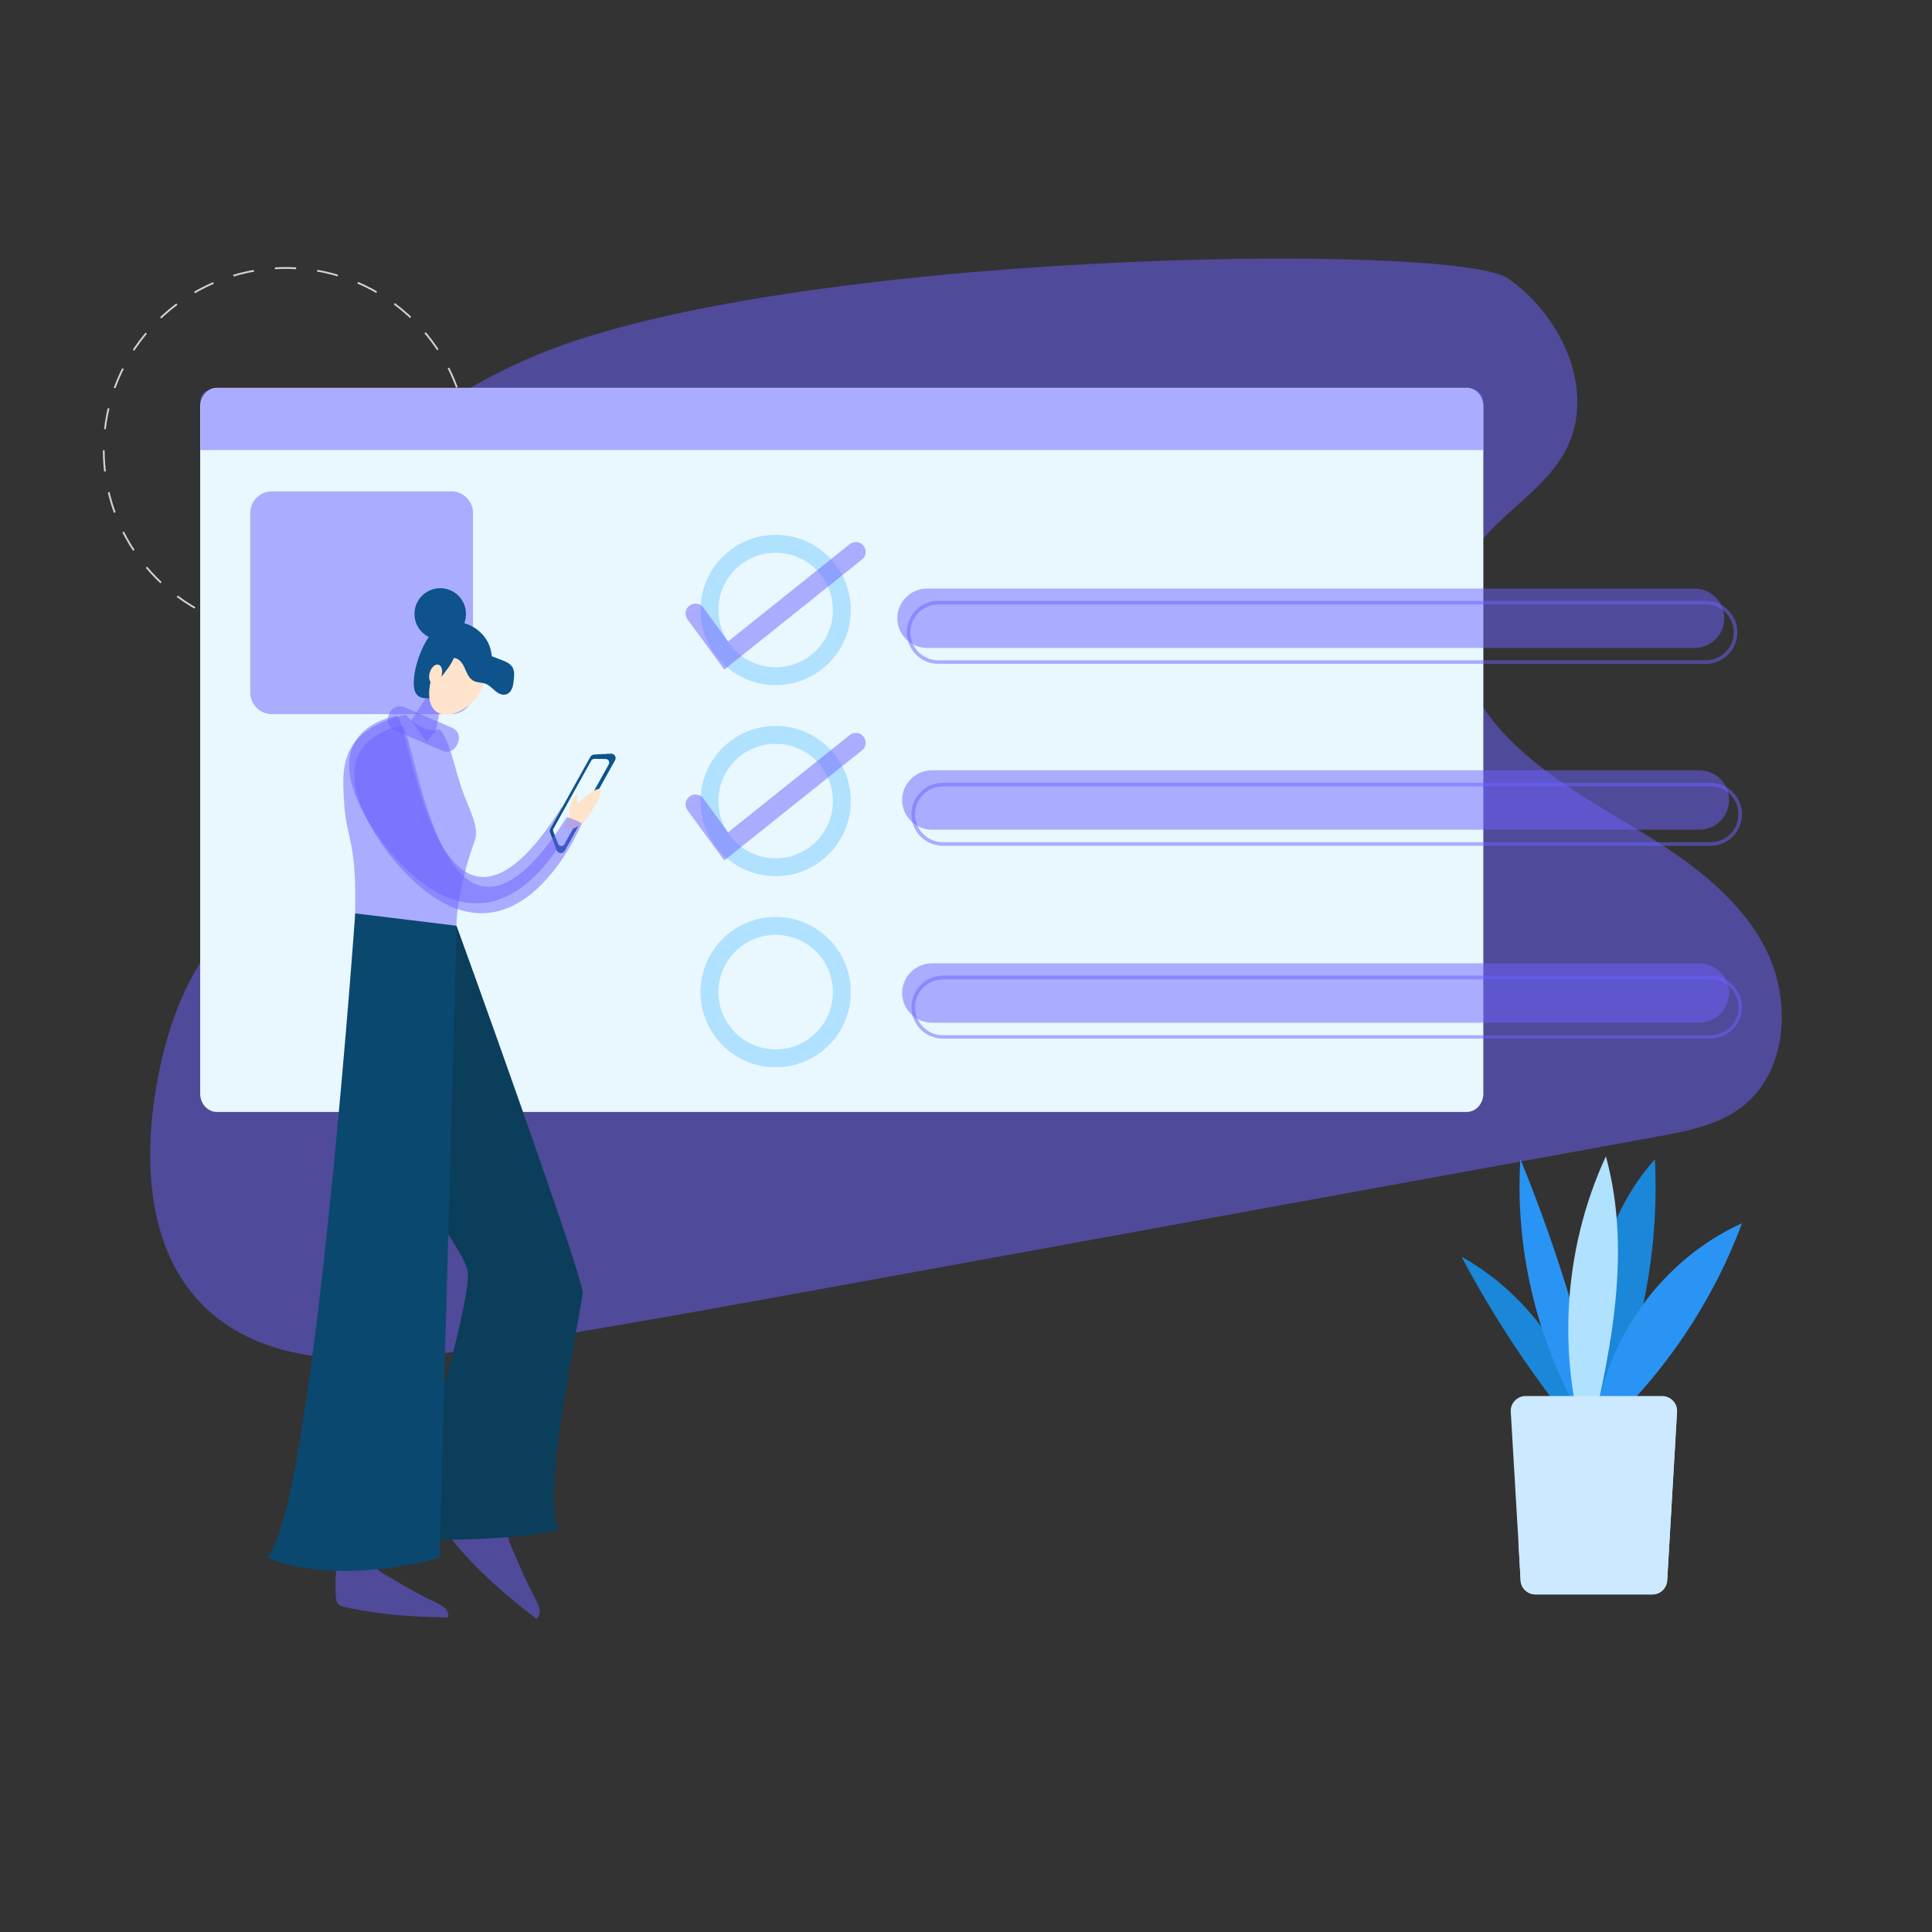 <svg xmlns="http://www.w3.org/2000/svg" xmlns:xlink="http://www.w3.org/1999/xlink" version="1.1" id="Layer_1" x="0px" y="0px" viewBox="0 0 1080 1080" style="enable-background:new 0 0 1080 1080;" xml:space="preserve">
<rect x="0" y="0" width="1080" height="1080" fill="#333333" stroke="none"/>
<style type="text/css">
	.st0{fill:none;stroke:#D3D3D3;stroke-miterlimit:10;stroke-dasharray:11.841,11.841;}
	.st1{fill:#6C63FF;opacity: 0.5}
	.st2{fill:#E9F7FF;}
	.st3{fill:#6C63FF;opacity: 0.5;}
	.st4{fill:#6C63FF;opacity: 0.5;}
	.st5{fill:#6C63FF;opacity: 0.5;}
	.st6{fill:#0A3E5B;}
	.st7{fill:#6C63FF;}
	.st8{fill:#0E538C;}
	.st9{fill:#E9F9FF;}
	.st10{fill:#6C63FF;opacity: 0.5;}
	.st11{fill:#FFE3CA;}
	.st12{fill:#0B4870;}
	.st13{fill:none;stroke:#B0E1FF;stroke-width:10;stroke-miterlimit:10;}
	.st14{fill:#1A87D8;}
	.st15{fill:#2A94F4;}
	.st16{fill:#B0E1FF;}
	.st17{fill:#CCE9FF;}
</style>
<g>
	<circle class="st0" cx="159.8" cy="251.6" r="101.8"/>
</g>
<g>
	<path class="st1" d="M296.4,200c-26,11.4-51.8,25.2-69.9,46.9s-27.3,53-16.4,79.2c14.6,34.9,60.7,55.3,60.9,93.1   c0.2,27.1-24.9,47.8-50.1,57.7c-25.3,9.9-53.2,13.4-76.2,27.8c-34.7,21.7-50.9,63.8-57.6,104.2c-6.9,41.9-4.1,89.6,25.6,120   c36.9,37.8,97.8,33.5,150,25.5c69.6-10.8,139-23.4,208.3-36c151.9-27.7,303.9-55.4,455.8-83.1c16.3-3,33.2-6.2,46.5-16.2   c26.3-19.8,28.5-60.6,13.2-89.7c-15.3-29.1-43.5-48.9-71.6-66s-57.7-33.3-78.8-58.6c-21-25.3-31.5-62.7-15.6-91.5   c13.5-24.4,42.4-37.4,55.1-62.3c16.6-32.7-2.5-74.5-32.7-95.4C812.7,134.8,433.6,140.1,296.4,200z"/>
</g>
<g>
	<path class="st2" d="M829.2,227v384.4c0,5.6-4.2,10.2-9.3,10.2H121.2c-5.1,0-9.3-4.6-9.3-10.2V227c0-5.6,4.2-10.2,9.3-10.2H820   C825.1,216.8,829.2,221.4,829.2,227z"/>
	<path class="st3" d="M252.4,399.2H151.9c-6.6,0-12-5.4-12-12V286.7c0-6.6,5.4-12,12-12h100.5c6.6,0,12,5.4,12,12v100.5   C264.4,393.8,259,399.2,252.4,399.2z"/>
	<path class="st4" d="M829.2,223.6v28H112v-28c0-3.7,4.2-6.7,9.3-6.7H820C825.1,216.8,829.2,219.9,829.2,223.6z"/>
	<!-- <path class="st3" d="M352.1,443.7H146.4c-3.6,0-6.5-2.9-6.5-6.5v0c0-3.6,2.9-6.5,6.5-6.5h205.7c3.6,0,6.5,2.9,6.5,6.5v0   C358.6,440.8,355.7,443.7,352.1,443.7z"/>
	<path class="st3" d="M352.1,471.9H146.4c-3.6,0-6.5-2.9-6.5-6.5l0,0c0-3.6,2.9-6.5,6.5-6.5h205.7c3.6,0,6.5,2.9,6.5,6.5l0,0   C358.6,469,355.7,471.9,352.1,471.9z"/>
	<path class="st3" d="M352.1,499.1H146.4c-3.6,0-6.5-2.9-6.5-6.5l0,0c0-3.6,2.9-6.5,6.5-6.5h205.7c3.6,0,6.5,2.9,6.5,6.5l0,0   C358.6,496.1,355.7,499.1,352.1,499.1z"/> -->
</g>
<!-- <path class="st5" d="M962.4,928.4H55.9c-6.3,0-11.4-5.1-11.4-11.4v-56.8c0-6.3,5.1-11.4,11.4-11.4h906.5c6.3,0,11.4,5.1,11.4,11.4  V917C973.8,923.3,968.7,928.4,962.4,928.4z"/> -->
<path class="st4" d="M301.7,899.9c0.2,1.8-0.3,3.9-1.9,5c-16.6-12.7-33.2-27-46.3-43.2c-0.8-1-1.6-2.1-1.5-3.4  c0.1-1,0.6-1.8,1.2-2.6c3.7-4.9,7.4-9.8,11.1-14.7c1.5,1.1,3,2.1,4.5,3.2c5,3.5,10.1,7.1,15.4,10.1c-0.2,0.5-0.2,0.9-0.3,1.4  c-0.8,4,2.7,10.6,4.2,14.1c3.5,8.4,7.3,16.7,11.6,24.8C300.5,896.3,301.4,898,301.7,899.9z"/>
<path class="st6" d="M255.2,517.5c27.5,75.7,70.5,197.7,70.5,204.9c0,7.2-24.5,118.1-13.1,132.5c-27.6,8-98.6,5.6-98.6,5.6  c14.4-7.2,49.5-131.7,47.5-149.2c-2-17.6-53.5-62.2-32.6-120.5C249.9,532.5,255.2,517.5,255.2,517.5z"/>
<path class="st4" d="M248.9,899.1c1.3,1.3,2.1,3.4,1.5,5.1c-12.4-0.2-24.9-0.8-37.2-2.3c-6-0.8-12-1.8-18-3c-5.1-1-7.3-1.2-7.5-7.2  c-0.1-3.6-0.9-15.6,2.1-17.7c1.6-1.1,6.8-0.2,8.8-0.3c3.1-0.2,6.1-0.4,9.2-0.8c0.2,0.5,0.4,0.9,0.6,1.3c1.7,3.7,8.4,6.9,11.8,8.9  c7.8,4.7,15.8,9.1,24.1,13C245.9,897,247.6,897.8,248.9,899.1z"/>
<g>
	<path class="st7" d="M322.4,455.3c3.5-3.5,11.3-15.8,10.7-19.9c-4.3-0.4-17.7,13.7-17.7,16.4l-2.8,5.5l5.1,0.5L322.4,455.3z"/>
	<path class="st4" d="M222,400.2c7.8,6.4,23.1,160.2,92,51c9.5,3.3,8.2,3.9,8.2,3.9s-40.9,99.8-107.5,17.1   C166.8,407.3,222,400.2,222,400.2z"/>
</g>
<g>
	<path class="st8" d="M311.1,475.2l-3.6-9.9c-0.3-0.7-0.2-1.5,0.2-2.1l22.3-40.1c0.4-0.7,1.2-1.2,2-1.3l9.5-0.5c2-0.1,3.3,2,2.3,3.7   l-28.1,50.6C314.6,477.5,311.8,477.2,311.1,475.2z"/>
	<path class="st9" d="M312,471.7l-2.7-6.9c-0.2-0.5-0.2-1.1,0.1-1.6l21.1-38c0.4-0.6,1-1,1.8-1l6.3,0.1c1.5,0,2.4,1.6,1.7,3   l-24.9,44.8C314.6,473.3,312.5,473.2,312,471.7z"/>
</g>
<path class="st4" d="M265,471.2c-3.1,7.7-9.5,30.3-9.9,46.3v0.1l-13.1,2.9c-10,9.8-31.9,32.3-44,1.6c0.2-3.2,0.3-6.1,0.4-8.9v0  c1.4-42.9-4.8-44.4-5.9-62.9c-1.2-19.7-4.3-41.4,34.3-50.8c10.7,11.8,18.5,8.1,18.5,8.1c5.4,3.6,8.3,19.9,12.8,33.3  C262.3,453.1,268.6,462.3,265,471.2z"/>
<polygon class="st10" points="246.1,396.7 243.5,408.6 238.4,414.6 229.9,402.7 239.9,387.2 "/>
<path class="st8" d="M231.3,382.7c-0.5-11.5,8.4-34.8,20.6-35.3c12.2-0.5,22.5,8.3,23,19.8c0.5,11.5-9,21.2-21.2,21.8  C241.5,389.5,231.8,394.2,231.3,382.7z"/>
<path class="st11" d="M268.5,386.7c-3.9,7.3-15.6,16-24,11.5c-6.9-3.7-5-17.4-1.1-24.7c3.9-7.3,12.6-10.3,19.6-6.6  C269.9,370.4,272.4,379.3,268.5,386.7z"/>
<g>
	<path class="st8" d="M253.7,367.8c2.9,0.1,4.9,3,6.1,5.7c1.2,2.7,2.3,5.7,4.9,7.1c2.1,1.1,4.7,0.8,6.9,1.7c2,0.8,3.5,2.5,5.2,3.9   c1.7,1.4,3.9,2.6,6,2c1.6-0.4,2.8-1.8,3.4-3.3c0.7-1.5,0.8-3.2,1-4.8c0.3-2.4,0.5-5.1-0.8-7.2c-1.3-2.1-3.7-3.1-5.9-3.9   c-3.8-1.5-7.6-2.9-11.4-4.4c-2.6-1-5.3-2.1-8.1-2.2c-2.9-0.2-5.8,0.6-8.4,1.7c-2.2,0.9-4.5,2.3-5.5,4.5c-1,2.1-1.4,6.2,0.9,6.6   C250.3,375.5,253.7,367.8,253.7,367.8z"/>
</g>
<g>
	<path class="st8" d="M247.2,368.4c-1,2.1-1.4,7.3,0.9,6.6c1.4-0.4,5.6-7.3,5.6-7.3"/>
</g>
<path class="st8" d="M252.9,369.3c-4.3,7-7.6,12.9-11.6,9.2c-0.1-5.9,2.2-12.5,2.2-12.5l5.1-0.8h3.4L252.9,369.3z"/>
<circle class="st8" cx="246.1" cy="343.2" r="14.4"/>
<ellipse transform="matrix(0.303 -0.953 0.953 0.303 -189.253 494.748)" class="st11" cx="243.5" cy="376.7" rx="5.5" ry="3.4"/>
<path class="st11" d="M325.2,460.8c3.5-3.5,11.3-15.8,10.7-19.9c-4.3-0.4-12.6,8.1-12.6,8.1s-1.6,0.2-0.5-3.2c0.1-2.7-1.9-1.8-4.1,5  c-0.5,1.6-0.4,3.8-0.5,6.4l-2.8,5.5l5.1,0.5L325.2,460.8z"/>
<path class="st4" d="M224.9,405.7c7.8,6.4,23.1,160.2,92,51c9.5,3.3,8.2,3.9,8.2,3.9s-40.9,99.8-107.5,17.1  C169.6,412.8,224.9,405.7,224.9,405.7z"/>
<path class="st4" d="M247.4,419.7l-27-11.6c-3.1-1.3-4.5-4.9-3.2-8l0.7-1.6c1.3-3.1,4.9-4.5,8-3.2l27,11.6c3.1,1.3,4.5,4.9,3.2,8  l-0.7,1.6C254,419.6,250.5,421.1,247.4,419.7z"/>
<path class="st12" d="M255.2,517.5L255.2,517.5l-0.5,20.3l-9,333c0,0-54.9,16.5-96.5,0c24.5-23.1,46.9-326.9,49.2-357.7v0  c0.1-1.6,0.2-2.5,0.2-2.5L255.2,517.5z"/>
<g>
	<path class="st4" d="M947.4,362.2H518.2c-9.1,0-16.6-7.5-16.6-16.6v0c0-9.1,7.5-16.6,16.6-16.6h429.1c9.1,0,16.6,7.5,16.6,16.6v0   C963.9,354.7,956.5,362.2,947.4,362.2z"/>
	<g>
		<path class="st4" d="M953.6,371.1H524.5c-9.7,0-17.6-7.9-17.6-17.6s7.9-17.6,17.6-17.6h429.1c9.7,0,17.6,7.9,17.6,17.6    S963.3,371.1,953.6,371.1z M524.5,337.9c-8.6,0-15.6,7-15.6,15.6s7,15.6,15.6,15.6h429.1c8.6,0,15.6-7,15.6-15.6    s-7-15.6-15.6-15.6H524.5z"/>
	</g>
	<circle class="st13" cx="433.6" cy="341" r="37"/>
	<g>
		<path class="st4" d="M404.9,374.3l-20.6-28.1c-1.8-2.5-1.3-5.9,1.2-7.7c2.5-1.8,5.9-1.3,7.7,1.2l13.8,18.9l68-54.4    c2.4-1.9,5.8-1.5,7.7,0.9c1.9,2.4,1.5,5.8-0.9,7.7L404.9,374.3z"/>
	</g>
</g>
<g>
	<circle class="st13" cx="433.6" cy="447.8" r="37"/>
	<g>
		<path class="st4" d="M404.9,481l-20.6-28.1c-1.8-2.5-1.3-5.9,1.2-7.7c2.5-1.8,5.9-1.3,7.7,1.2l13.8,18.9l68-54.4    c2.4-1.9,5.8-1.5,7.7,0.9c1.9,2.4,1.5,5.8-0.9,7.7L404.9,481z"/>
	</g>
</g>
<g>
	<circle class="st13" cx="433.6" cy="554.6" r="37"/>
</g>
<g>
	<g>
		<g>
			<path class="st14" d="M887.8,798.4c-8.6-40-35-75.9-70.8-95.9c19.1,36.1,42,70.2,68.2,101.6L887.8,798.4z"/>
		</g>
		<g>
			<path class="st15" d="M897.4,813.5c-34-47.6-51.1-107.1-47.5-165.5c22.1,53.9,38.7,110,49.7,167.3L897.4,813.5z"/>
		</g>
		<g>
			<path class="st14" d="M887.7,815.1c-1-29.3-2.1-58.8,2.5-87.7c4.6-28.9,15.2-57.6,34.9-79.3c3,60-11.5,120.7-41.3,172.8     L887.7,815.1z"/>
		</g>
		<g>
			<path class="st16" d="M889.1,817.7c-19.2-55.4-16-118.1,8.6-171.3C913,702,899.4,761,885.8,817L889.1,817.7z"/>
		</g>
		<g>
			<path class="st15" d="M891.6,797.2c5.3-48.6,37.7-93.3,82.2-113.4c-18.1,48.5-48.9,92.1-88.6,125.3L891.6,797.2z"/>
		</g>
	</g>
	<path class="st17" d="M937.5,788.7l-5.5,94.3c0,4.5-3.7,8.3-8.3,8.3h-65.4c-4.5,0-8.3-3.7-8.3-8.3l-1.2-21.3l-4.3-73   c0-4.5,3.7-8.3,8.3-8.3h76.4c3,0,5.6,1.6,7.1,4v0C937,785.7,937.5,787.2,937.5,788.7z"/>
	<g>
		<path class="st17" d="M937.5,788.7l-5.5,94.3c0,4.5-3.7,8.3-8.3,8.3h-65.4c-4.5,0-8.3-3.7-8.3-8.3l-1.2-21.3    c30.5-8.7,62-46.5,87.5-77.3C937,785.7,937.5,787.2,937.5,788.7z"/>
	</g>
</g>
<path class="st4" d="M950,463.8H520.9c-9.1,0-16.6-7.5-16.6-16.6v0c0-9.1,7.5-16.6,16.6-16.6H950c9.1,0,16.6,7.5,16.6,16.6v0  C966.6,456.4,959.1,463.8,950,463.8z"/>
<g>
	<path class="st4" d="M956.2,472.8H527.1c-9.7,0-17.6-7.9-17.6-17.6s7.9-17.6,17.6-17.6h429.1c9.7,0,17.6,7.9,17.6,17.6   S965.9,472.8,956.2,472.8z M527.1,439.6c-8.6,0-15.6,7-15.6,15.6s7,15.6,15.6,15.6h429.1c8.6,0,15.6-7,15.6-15.6s-7-15.6-15.6-15.6   H527.1z"/>
</g>
<path class="st4" d="M950,571.7H520.9c-9.1,0-16.6-7.5-16.6-16.6v0c0-9.1,7.5-16.6,16.6-16.6H950c9.1,0,16.6,7.5,16.6,16.6v0  C966.6,564.2,959.1,571.7,950,571.7z"/>
<g>
	<path class="st4" d="M956.2,580.6H527.1c-9.7,0-17.6-7.9-17.6-17.6s7.9-17.6,17.6-17.6h429.1c9.7,0,17.6,7.9,17.6,17.6   S965.9,580.6,956.2,580.6z M527.1,547.5c-8.6,0-15.6,7-15.6,15.6s7,15.6,15.6,15.6h429.1c8.6,0,15.6-7,15.6-15.6s-7-15.6-15.6-15.6   H527.1z"/>
</g>
</svg>